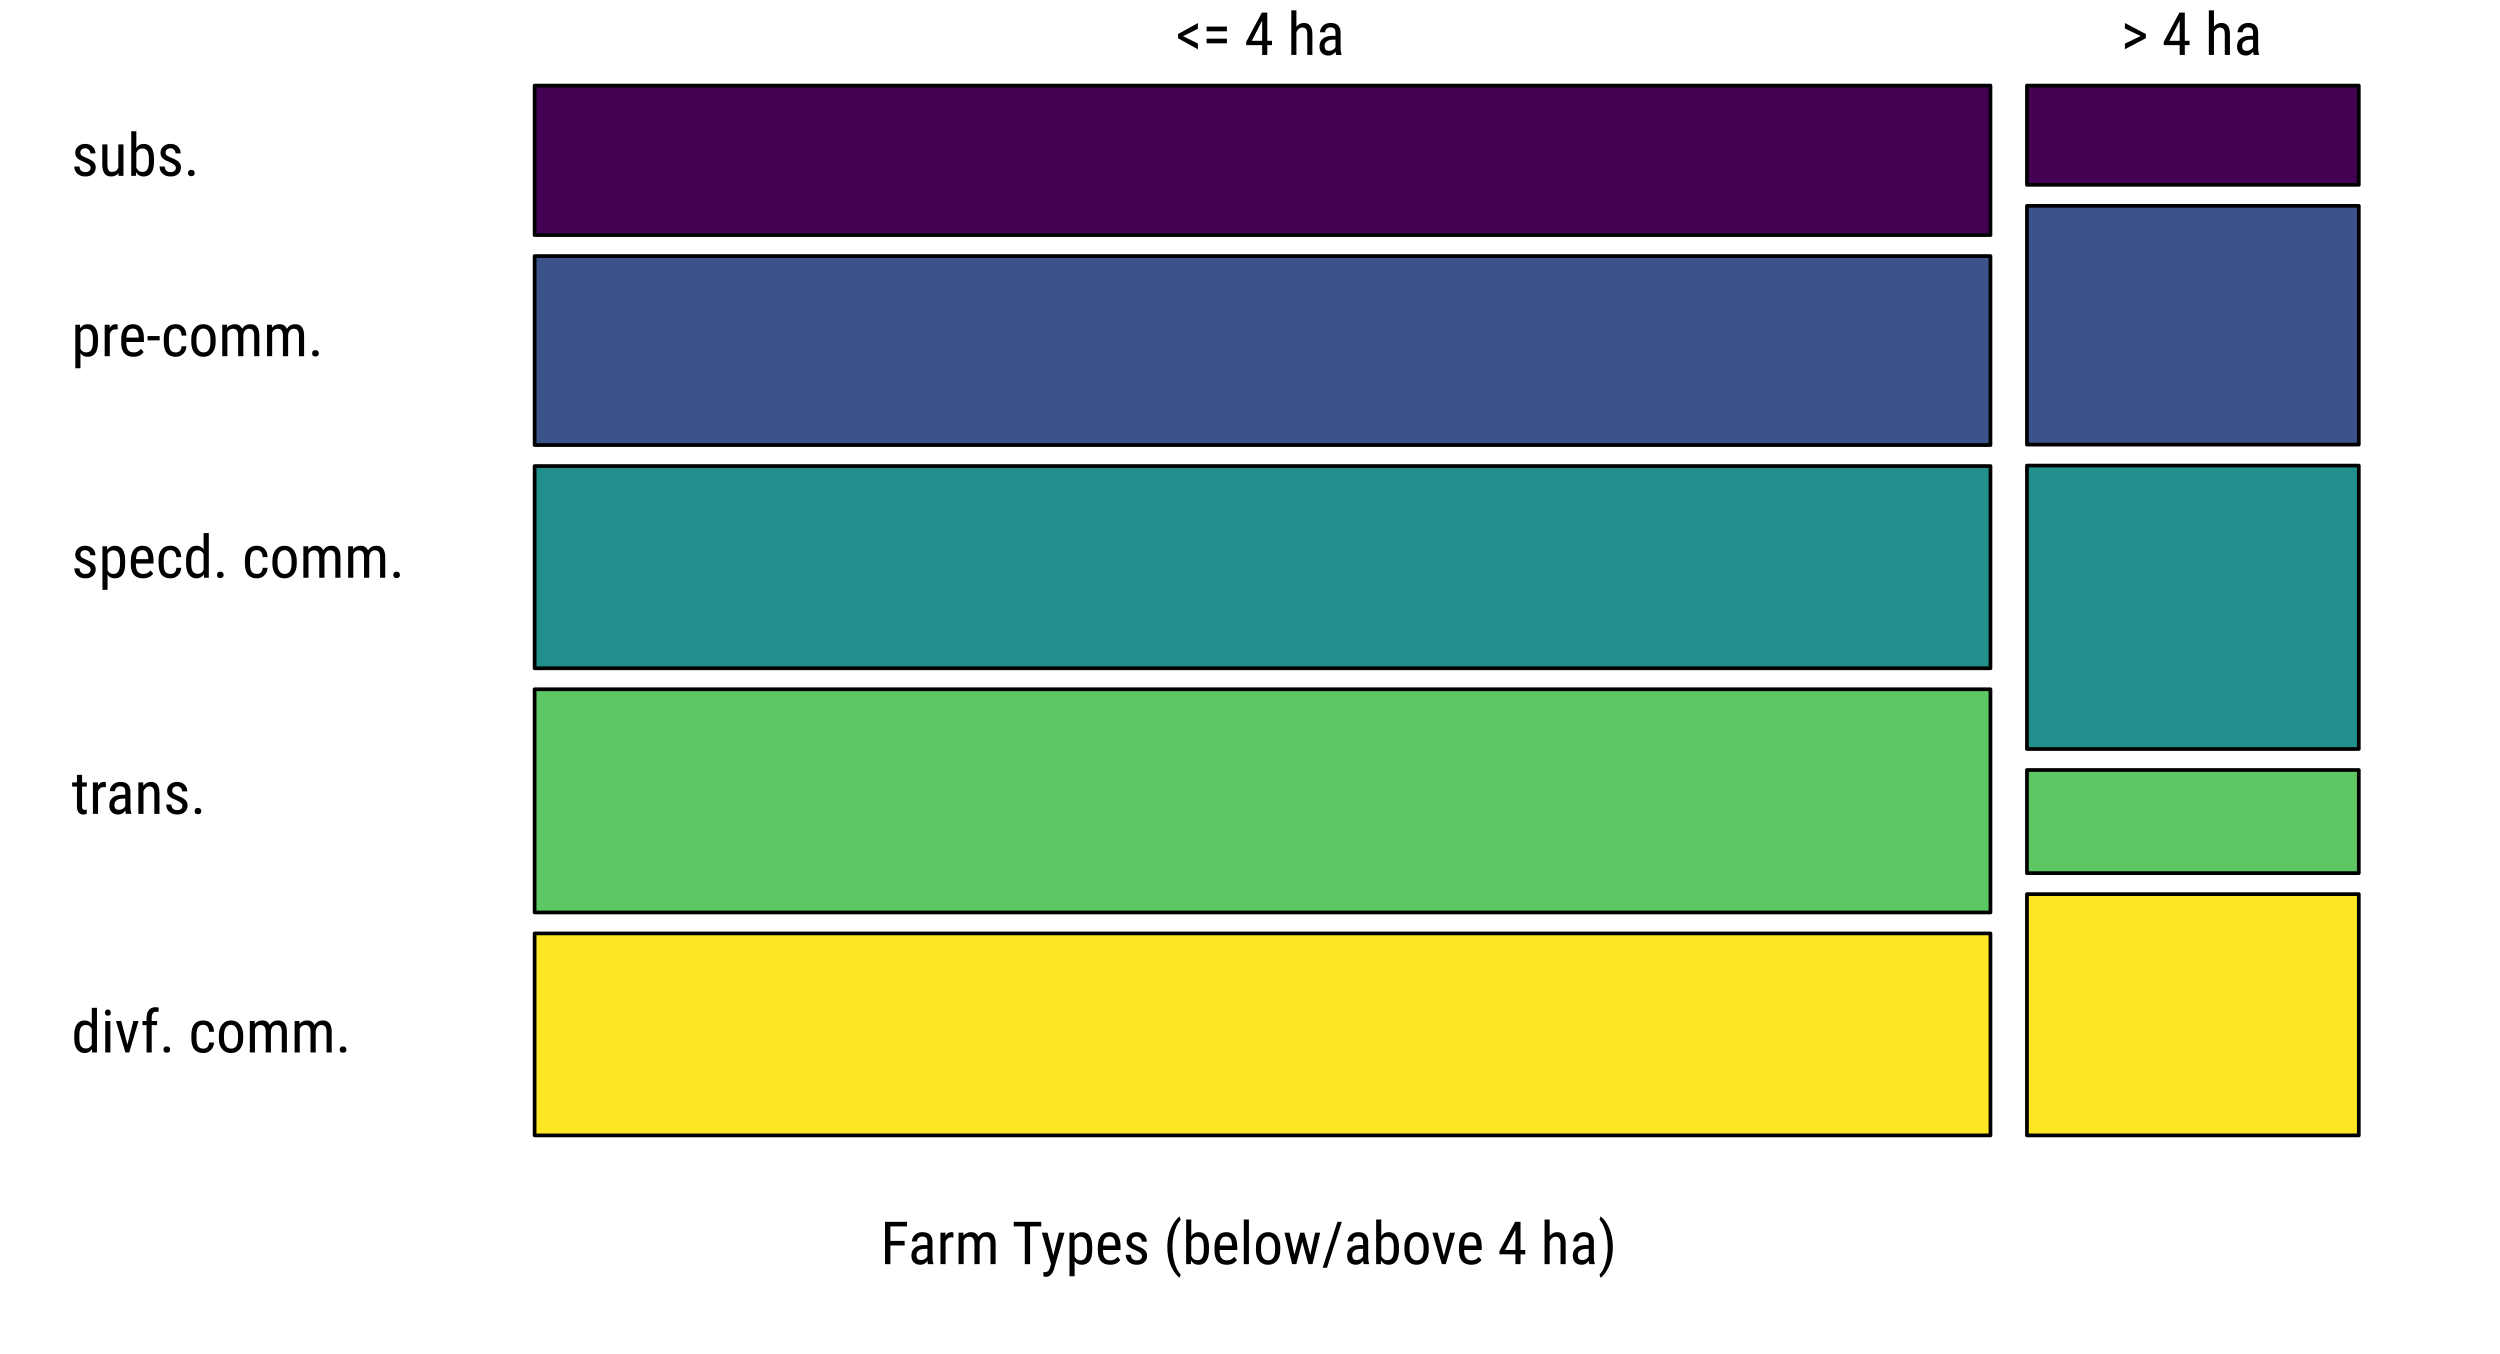 <?xml version="1.0" encoding="UTF-8"?>
<svg xmlns="http://www.w3.org/2000/svg" xmlns:xlink="http://www.w3.org/1999/xlink" width="504pt" height="273pt" viewBox="0 0 504 273" version="1.1">
<defs>
<g>
<symbol overflow="visible" id="glyph0-0">
<path style="stroke:none;" d="M 4.094 0 L 0.609 0 L 0.609 -8.531 L 4.094 -8.531 Z M 3.828 -0.5 L 3.828 -8.031 L 2.484 -4.266 Z M 0.875 -7.969 L 0.875 -0.547 L 2.203 -4.266 Z M 1.078 -0.312 L 3.609 -0.312 L 2.344 -3.859 Z M 2.344 -4.672 L 3.609 -8.219 L 1.078 -8.219 Z M 2.344 -4.672 "/>
</symbol>
<symbol overflow="visible" id="glyph0-1">
<path style="stroke:none;" d="M 4.875 -3.766 L 2 -3.766 L 2 0 L 0.922 0 L 0.922 -8.531 L 5.359 -8.531 L 5.359 -7.609 L 2 -7.609 L 2 -4.688 L 4.875 -4.688 Z M 4.875 -3.766 "/>
</symbol>
<symbol overflow="visible" id="glyph0-2">
<path style="stroke:none;" d="M 4.031 0 C 3.969 -0.133 3.926 -0.363 3.906 -0.688 C 3.539 -0.145 3.07 0.125 2.5 0.125 C 1.926 0.125 1.477 -0.035 1.156 -0.359 C 0.832 -0.68 0.672 -1.141 0.672 -1.734 C 0.672 -2.379 0.891 -2.891 1.328 -3.266 C 1.766 -3.641 2.363 -3.832 3.125 -3.844 L 3.891 -3.844 L 3.891 -4.516 C 3.891 -4.898 3.801 -5.172 3.625 -5.328 C 3.457 -5.484 3.203 -5.562 2.859 -5.562 C 2.547 -5.562 2.289 -5.469 2.094 -5.281 C 1.906 -5.102 1.812 -4.867 1.812 -4.578 L 0.781 -4.578 C 0.781 -4.898 0.875 -5.207 1.062 -5.5 C 1.25 -5.801 1.504 -6.035 1.828 -6.203 C 2.16 -6.367 2.523 -6.453 2.922 -6.453 C 3.566 -6.453 4.055 -6.289 4.391 -5.969 C 4.734 -5.645 4.91 -5.176 4.922 -4.562 L 4.922 -1.359 C 4.922 -0.879 4.984 -0.457 5.109 -0.094 L 5.109 0 Z M 2.656 -0.828 C 2.906 -0.828 3.145 -0.895 3.375 -1.031 C 3.613 -1.176 3.785 -1.352 3.891 -1.562 L 3.891 -3.078 L 3.297 -3.078 C 2.805 -3.066 2.414 -2.953 2.125 -2.734 C 1.844 -2.523 1.703 -2.234 1.703 -1.859 C 1.703 -1.492 1.773 -1.227 1.922 -1.062 C 2.066 -0.906 2.312 -0.828 2.656 -0.828 Z M 2.656 -0.828 "/>
</symbol>
<symbol overflow="visible" id="glyph0-3">
<path style="stroke:none;" d="M 3.391 -5.375 C 3.242 -5.395 3.086 -5.406 2.922 -5.406 C 2.391 -5.406 2.02 -5.113 1.812 -4.531 L 1.812 0 L 0.781 0 L 0.781 -6.344 L 1.781 -6.344 L 1.797 -5.703 C 2.078 -6.203 2.473 -6.453 2.984 -6.453 C 3.141 -6.453 3.273 -6.426 3.391 -6.375 Z M 3.391 -5.375 "/>
</symbol>
<symbol overflow="visible" id="glyph0-4">
<path style="stroke:none;" d="M 1.75 -6.344 L 1.781 -5.75 C 2.164 -6.219 2.676 -6.453 3.312 -6.453 C 4.008 -6.453 4.5 -6.145 4.781 -5.531 C 5.188 -6.145 5.742 -6.453 6.453 -6.453 C 7.617 -6.453 8.219 -5.723 8.25 -4.266 L 8.25 0 L 7.219 0 L 7.219 -4.172 C 7.219 -4.629 7.133 -4.969 6.969 -5.188 C 6.801 -5.414 6.523 -5.531 6.141 -5.531 C 5.828 -5.531 5.57 -5.41 5.375 -5.172 C 5.176 -4.93 5.062 -4.625 5.031 -4.25 L 5.031 0 L 3.984 0 L 3.984 -4.219 C 3.973 -5.094 3.617 -5.531 2.922 -5.531 C 2.398 -5.531 2.031 -5.27 1.812 -4.75 L 1.812 0 L 0.781 0 L 0.781 -6.344 Z M 1.75 -6.344 "/>
</symbol>
<symbol overflow="visible" id="glyph0-5">
<path style="stroke:none;" d=""/>
</symbol>
<symbol overflow="visible" id="glyph0-6">
<path style="stroke:none;" d="M 5.906 -7.609 L 3.656 -7.609 L 3.656 0 L 2.594 0 L 2.594 -7.609 L 0.359 -7.609 L 0.359 -8.531 L 5.906 -8.531 Z M 5.906 -7.609 "/>
</symbol>
<symbol overflow="visible" id="glyph0-7">
<path style="stroke:none;" d="M 2.516 -1.719 L 3.656 -6.344 L 4.766 -6.344 L 2.688 0.891 C 2.531 1.441 2.305 1.859 2.016 2.141 C 1.734 2.422 1.414 2.562 1.062 2.562 C 0.914 2.562 0.734 2.531 0.516 2.469 L 0.516 1.594 L 0.75 1.609 C 1.051 1.609 1.285 1.535 1.453 1.391 C 1.617 1.254 1.754 1.008 1.859 0.656 L 2.062 -0.047 L 0.203 -6.344 L 1.344 -6.344 Z M 2.516 -1.719 "/>
</symbol>
<symbol overflow="visible" id="glyph0-8">
<path style="stroke:none;" d="M 5.359 -2.859 C 5.359 -1.859 5.176 -1.109 4.812 -0.609 C 4.445 -0.117 3.938 0.125 3.281 0.125 C 2.645 0.125 2.156 -0.117 1.812 -0.609 L 1.812 2.438 L 0.781 2.438 L 0.781 -6.344 L 1.719 -6.344 L 1.766 -5.641 C 2.117 -6.18 2.617 -6.453 3.266 -6.453 C 3.961 -6.453 4.484 -6.207 4.828 -5.719 C 5.172 -5.238 5.348 -4.52 5.359 -3.562 Z M 4.328 -3.453 C 4.328 -4.172 4.219 -4.695 4 -5.031 C 3.781 -5.363 3.426 -5.531 2.938 -5.531 C 2.445 -5.531 2.07 -5.285 1.812 -4.797 L 1.812 -1.5 C 2.062 -1.008 2.441 -0.766 2.953 -0.766 C 3.422 -0.766 3.766 -0.93 3.984 -1.266 C 4.203 -1.609 4.316 -2.129 4.328 -2.828 Z M 4.328 -3.453 "/>
</symbol>
<symbol overflow="visible" id="glyph0-9">
<path style="stroke:none;" d="M 3.047 0.125 C 2.254 0.125 1.645 -0.109 1.219 -0.578 C 0.801 -1.055 0.586 -1.75 0.578 -2.656 L 0.578 -3.422 C 0.578 -4.367 0.781 -5.109 1.188 -5.641 C 1.602 -6.18 2.18 -6.453 2.922 -6.453 C 3.66 -6.453 4.211 -6.219 4.578 -5.75 C 4.953 -5.281 5.145 -4.547 5.156 -3.547 L 5.156 -2.859 L 1.609 -2.859 L 1.609 -2.719 C 1.609 -2.031 1.734 -1.531 1.984 -1.219 C 2.242 -0.914 2.613 -0.766 3.094 -0.766 C 3.406 -0.766 3.676 -0.82 3.906 -0.938 C 4.133 -1.051 4.352 -1.234 4.562 -1.484 L 5.094 -0.828 C 4.645 -0.191 3.961 0.125 3.047 0.125 Z M 2.922 -5.562 C 2.492 -5.562 2.176 -5.414 1.969 -5.125 C 1.758 -4.832 1.645 -4.375 1.625 -3.75 L 4.109 -3.75 L 4.109 -3.891 C 4.086 -4.492 3.977 -4.922 3.781 -5.172 C 3.594 -5.43 3.305 -5.562 2.922 -5.562 Z M 2.922 -5.562 "/>
</symbol>
<symbol overflow="visible" id="glyph0-10">
<path style="stroke:none;" d="M 3.859 -1.625 C 3.859 -1.844 3.773 -2.031 3.609 -2.188 C 3.441 -2.352 3.113 -2.547 2.625 -2.766 C 2.07 -2.992 1.68 -3.188 1.453 -3.344 C 1.223 -3.508 1.051 -3.695 0.938 -3.906 C 0.82 -4.113 0.766 -4.363 0.766 -4.656 C 0.766 -5.176 0.953 -5.602 1.328 -5.938 C 1.711 -6.281 2.195 -6.453 2.781 -6.453 C 3.395 -6.453 3.891 -6.27 4.266 -5.906 C 4.641 -5.551 4.828 -5.094 4.828 -4.531 L 3.797 -4.531 C 3.797 -4.82 3.695 -5.066 3.5 -5.266 C 3.312 -5.461 3.07 -5.562 2.781 -5.562 C 2.477 -5.562 2.238 -5.484 2.062 -5.328 C 1.883 -5.172 1.797 -4.957 1.797 -4.688 C 1.797 -4.477 1.859 -4.305 1.984 -4.172 C 2.117 -4.047 2.426 -3.879 2.906 -3.672 C 3.676 -3.367 4.195 -3.07 4.469 -2.781 C 4.75 -2.5 4.891 -2.141 4.891 -1.703 C 4.891 -1.148 4.695 -0.707 4.312 -0.375 C 3.938 -0.039 3.43 0.125 2.797 0.125 C 2.141 0.125 1.602 -0.062 1.188 -0.438 C 0.781 -0.82 0.578 -1.305 0.578 -1.891 L 1.625 -1.891 C 1.633 -1.535 1.738 -1.258 1.938 -1.062 C 2.145 -0.863 2.43 -0.766 2.797 -0.766 C 3.141 -0.766 3.398 -0.844 3.578 -1 C 3.766 -1.156 3.859 -1.363 3.859 -1.625 Z M 3.859 -1.625 "/>
</symbol>
<symbol overflow="visible" id="glyph0-11">
<path style="stroke:none;" d="M 0.75 -3.469 C 0.75 -4.488 0.891 -5.445 1.172 -6.344 C 1.453 -7.25 1.844 -8.039 2.344 -8.719 C 2.656 -9.133 2.953 -9.438 3.234 -9.625 L 3.453 -8.906 C 2.984 -8.457 2.598 -7.781 2.297 -6.875 C 1.992 -5.977 1.828 -4.977 1.797 -3.875 L 1.797 -3.391 C 1.797 -2.016 1.988 -0.801 2.375 0.25 C 2.664 1.039 3.023 1.656 3.453 2.094 L 3.234 2.75 C 2.879 2.508 2.516 2.113 2.141 1.562 C 1.211 0.164 0.75 -1.508 0.75 -3.469 Z M 0.75 -3.469 "/>
</symbol>
<symbol overflow="visible" id="glyph0-12">
<path style="stroke:none;" d="M 5.375 -2.859 C 5.375 -1.879 5.191 -1.133 4.828 -0.625 C 4.473 -0.125 3.957 0.125 3.281 0.125 C 2.613 0.125 2.113 -0.164 1.781 -0.75 L 1.719 0 L 0.781 0 L 0.781 -9 L 1.812 -9 L 1.812 -5.641 C 2.156 -6.18 2.645 -6.453 3.281 -6.453 C 3.969 -6.453 4.484 -6.207 4.828 -5.719 C 5.18 -5.227 5.363 -4.488 5.375 -3.5 Z M 4.344 -3.453 C 4.344 -4.203 4.234 -4.734 4.016 -5.047 C 3.805 -5.367 3.469 -5.531 3 -5.531 C 2.469 -5.531 2.07 -5.242 1.812 -4.672 L 1.812 -1.656 C 2.07 -1.082 2.473 -0.797 3.016 -0.797 C 3.484 -0.797 3.816 -0.957 4.016 -1.281 C 4.223 -1.613 4.332 -2.125 4.344 -2.812 Z M 4.344 -3.453 "/>
</symbol>
<symbol overflow="visible" id="glyph0-13">
<path style="stroke:none;" d="M 1.891 0 L 0.859 0 L 0.859 -9 L 1.891 -9 Z M 1.891 0 "/>
</symbol>
<symbol overflow="visible" id="glyph0-14">
<path style="stroke:none;" d="M 0.562 -3.469 C 0.562 -4.383 0.785 -5.109 1.234 -5.641 C 1.68 -6.18 2.27 -6.453 3 -6.453 C 3.738 -6.453 4.328 -6.191 4.766 -5.672 C 5.211 -5.148 5.445 -4.438 5.469 -3.531 L 5.469 -2.859 C 5.469 -1.941 5.242 -1.211 4.797 -0.672 C 4.348 -0.141 3.754 0.125 3.016 0.125 C 2.273 0.125 1.68 -0.133 1.234 -0.656 C 0.797 -1.176 0.57 -1.879 0.562 -2.766 Z M 1.594 -2.859 C 1.594 -2.211 1.719 -1.703 1.969 -1.328 C 2.227 -0.953 2.578 -0.766 3.016 -0.766 C 3.93 -0.766 4.398 -1.426 4.422 -2.75 L 4.422 -3.469 C 4.422 -4.113 4.289 -4.625 4.031 -5 C 3.781 -5.375 3.438 -5.562 3 -5.562 C 2.57 -5.562 2.227 -5.375 1.969 -5 C 1.719 -4.625 1.594 -4.113 1.594 -3.469 Z M 1.594 -2.859 "/>
</symbol>
<symbol overflow="visible" id="glyph0-15">
<path style="stroke:none;" d="M 5.5 -1.828 L 6.469 -6.344 L 7.484 -6.344 L 5.938 0 L 5.109 0 L 3.875 -4.531 L 2.672 0 L 1.828 0 L 0.297 -6.344 L 1.312 -6.344 L 2.297 -1.938 L 3.469 -6.344 L 4.297 -6.344 Z M 5.5 -1.828 "/>
</symbol>
<symbol overflow="visible" id="glyph0-16">
<path style="stroke:none;" d="M 1.062 0.734 L 0.188 0.734 L 3.172 -8.531 L 4.047 -8.531 Z M 1.062 0.734 "/>
</symbol>
<symbol overflow="visible" id="glyph0-17">
<path style="stroke:none;" d="M 2.578 -1.578 L 3.781 -6.344 L 4.828 -6.344 L 2.953 0 L 2.172 0 L 0.266 -6.344 L 1.328 -6.344 Z M 2.578 -1.578 "/>
</symbol>
<symbol overflow="visible" id="glyph0-18">
<path style="stroke:none;" d="M 4.609 -2.859 L 5.562 -2.859 L 5.562 -1.984 L 4.609 -1.984 L 4.609 0 L 3.578 0 L 3.578 -1.984 L 0.359 -1.984 L 0.359 -2.625 L 3.516 -8.531 L 4.609 -8.531 Z M 1.5 -2.859 L 3.578 -2.859 L 3.578 -6.922 Z M 1.5 -2.859 "/>
</symbol>
<symbol overflow="visible" id="glyph0-19">
<path style="stroke:none;" d="M 1.812 -5.688 C 2.207 -6.195 2.711 -6.453 3.328 -6.453 C 4.441 -6.453 5.008 -5.707 5.031 -4.219 L 5.031 0 L 4 0 L 4 -4.172 C 4 -4.66 3.914 -5.008 3.75 -5.219 C 3.582 -5.426 3.332 -5.531 3 -5.531 C 2.738 -5.531 2.504 -5.441 2.297 -5.266 C 2.098 -5.098 1.938 -4.879 1.812 -4.609 L 1.812 0 L 0.781 0 L 0.781 -9 L 1.812 -9 Z M 1.812 -5.688 "/>
</symbol>
<symbol overflow="visible" id="glyph0-20">
<path style="stroke:none;" d="M 3 -3.406 C 3 -1.664 2.609 -0.125 1.828 1.219 C 1.41 1.938 0.973 2.445 0.516 2.75 L 0.312 2.094 C 0.812 1.625 1.207 0.906 1.5 -0.062 C 1.801 -1.039 1.957 -2.109 1.969 -3.266 L 1.969 -3.469 C 1.969 -4.957 1.723 -6.285 1.234 -7.453 C 0.961 -8.098 0.656 -8.602 0.312 -8.969 L 0.516 -9.625 C 0.953 -9.332 1.367 -8.859 1.766 -8.203 C 2.586 -6.848 3 -5.25 3 -3.406 Z M 3 -3.406 "/>
</symbol>
<symbol overflow="visible" id="glyph0-21">
<path style="stroke:none;" d="M 1.484 -3.781 L 4.469 -2.297 L 4.469 -1.141 L 0.469 -3.359 L 0.469 -4.219 L 4.469 -6.438 L 4.469 -5.281 Z M 1.484 -3.781 "/>
</symbol>
<symbol overflow="visible" id="glyph0-22">
<path style="stroke:none;" d="M 4.969 -4.766 L 0.875 -4.766 L 0.875 -5.719 L 4.969 -5.719 Z M 4.969 -2.344 L 0.875 -2.344 L 0.875 -3.281 L 4.969 -3.281 Z M 4.969 -2.344 "/>
</symbol>
<symbol overflow="visible" id="glyph0-23">
<path style="stroke:none;" d="M 3.969 -3.812 L 0.797 -5.328 L 0.797 -6.438 L 5.016 -4.219 L 5.016 -3.375 L 0.797 -1.156 L 0.797 -2.281 Z M 3.969 -3.812 "/>
</symbol>
<symbol overflow="visible" id="glyph0-24">
<path style="stroke:none;" d="M 4.016 -0.562 C 3.672 -0.102 3.164 0.125 2.5 0.125 C 1.926 0.125 1.492 -0.07 1.203 -0.469 C 0.91 -0.875 0.758 -1.453 0.75 -2.203 L 0.75 -6.344 L 1.781 -6.344 L 1.781 -2.281 C 1.781 -1.289 2.078 -0.797 2.672 -0.797 C 3.305 -0.797 3.742 -1.078 3.984 -1.641 L 3.984 -6.344 L 5.016 -6.344 L 5.016 0 L 4.031 0 Z M 4.016 -0.562 "/>
</symbol>
<symbol overflow="visible" id="glyph0-25">
<path style="stroke:none;" d="M 0.844 -0.562 C 0.844 -0.75 0.895 -0.906 1 -1.031 C 1.113 -1.156 1.281 -1.219 1.5 -1.219 C 1.727 -1.219 1.898 -1.156 2.016 -1.031 C 2.129 -0.906 2.188 -0.75 2.188 -0.562 C 2.188 -0.383 2.129 -0.234 2.016 -0.109 C 1.898 0.004 1.727 0.062 1.5 0.062 C 1.281 0.062 1.113 0.004 1 -0.109 C 0.895 -0.234 0.844 -0.383 0.844 -0.562 Z M 0.844 -0.562 "/>
</symbol>
<symbol overflow="visible" id="glyph0-26">
<path style="stroke:none;" d="M 2.703 -3.188 L 0.281 -3.188 L 0.281 -4.062 L 2.703 -4.062 Z M 2.703 -3.188 "/>
</symbol>
<symbol overflow="visible" id="glyph0-27">
<path style="stroke:none;" d="M 2.984 -0.766 C 3.328 -0.766 3.598 -0.867 3.797 -1.078 C 4.004 -1.297 4.117 -1.602 4.141 -2 L 5.125 -2 C 5.102 -1.383 4.883 -0.875 4.469 -0.469 C 4.062 -0.07 3.566 0.125 2.984 0.125 C 2.191 0.125 1.586 -0.117 1.172 -0.609 C 0.766 -1.109 0.562 -1.848 0.562 -2.828 L 0.562 -3.531 C 0.562 -4.488 0.766 -5.211 1.172 -5.703 C 1.586 -6.203 2.188 -6.453 2.969 -6.453 C 3.613 -6.453 4.129 -6.25 4.516 -5.844 C 4.898 -5.438 5.102 -4.875 5.125 -4.156 L 4.141 -4.156 C 4.117 -4.625 4.004 -4.973 3.797 -5.203 C 3.598 -5.441 3.32 -5.562 2.969 -5.562 C 2.508 -5.562 2.164 -5.41 1.938 -5.109 C 1.719 -4.805 1.602 -4.312 1.594 -3.625 L 1.594 -2.812 C 1.594 -2.062 1.703 -1.531 1.922 -1.219 C 2.148 -0.914 2.504 -0.766 2.984 -0.766 Z M 2.984 -0.766 "/>
</symbol>
<symbol overflow="visible" id="glyph0-28">
<path style="stroke:none;" d="M 0.562 -3.453 C 0.562 -4.43 0.742 -5.176 1.109 -5.688 C 1.473 -6.195 1.992 -6.453 2.672 -6.453 C 3.285 -6.453 3.758 -6.207 4.094 -5.719 L 4.094 -9 L 5.141 -9 L 5.141 0 L 4.188 0 L 4.125 -0.688 C 3.789 -0.145 3.305 0.125 2.672 0.125 C 2.016 0.125 1.5 -0.129 1.125 -0.641 C 0.75 -1.148 0.562 -1.875 0.562 -2.812 Z M 1.594 -2.859 C 1.594 -2.148 1.695 -1.629 1.906 -1.297 C 2.125 -0.961 2.469 -0.797 2.938 -0.797 C 3.457 -0.797 3.844 -1.055 4.094 -1.578 L 4.094 -4.781 C 3.832 -5.281 3.453 -5.531 2.953 -5.531 C 2.473 -5.531 2.125 -5.363 1.906 -5.031 C 1.695 -4.695 1.594 -4.188 1.594 -3.5 Z M 1.594 -2.859 "/>
</symbol>
<symbol overflow="visible" id="glyph0-29">
<path style="stroke:none;" d="M 2.141 -7.875 L 2.141 -6.344 L 3.094 -6.344 L 3.094 -5.5 L 2.141 -5.5 L 2.141 -1.578 C 2.141 -1.328 2.176 -1.133 2.25 -1 C 2.332 -0.875 2.473 -0.812 2.672 -0.812 C 2.816 -0.812 2.957 -0.832 3.094 -0.875 L 3.078 0 C 2.848 0.082 2.609 0.125 2.359 0.125 C 1.953 0.125 1.641 -0.02 1.422 -0.312 C 1.211 -0.613 1.109 -1.031 1.109 -1.562 L 1.109 -5.5 L 0.141 -5.5 L 0.141 -6.344 L 1.109 -6.344 L 1.109 -7.875 Z M 2.141 -7.875 "/>
</symbol>
<symbol overflow="visible" id="glyph0-30">
<path style="stroke:none;" d="M 1.75 -6.344 L 1.781 -5.656 C 2.188 -6.188 2.703 -6.453 3.328 -6.453 C 4.441 -6.453 5.008 -5.707 5.031 -4.219 L 5.031 0 L 4 0 L 4 -4.172 C 4 -4.66 3.914 -5.008 3.75 -5.219 C 3.582 -5.426 3.332 -5.531 3 -5.531 C 2.738 -5.531 2.504 -5.441 2.297 -5.266 C 2.098 -5.098 1.938 -4.879 1.812 -4.609 L 1.812 0 L 0.781 0 L 0.781 -6.344 Z M 1.75 -6.344 "/>
</symbol>
<symbol overflow="visible" id="glyph0-31">
<path style="stroke:none;" d="M 1.891 0 L 0.859 0 L 0.859 -6.344 L 1.891 -6.344 Z M 1.969 -8.016 C 1.969 -7.848 1.922 -7.703 1.828 -7.578 C 1.734 -7.461 1.586 -7.406 1.391 -7.406 C 1.191 -7.406 1.039 -7.461 0.938 -7.578 C 0.844 -7.703 0.797 -7.848 0.797 -8.016 C 0.797 -8.191 0.844 -8.344 0.938 -8.469 C 1.039 -8.594 1.188 -8.656 1.375 -8.656 C 1.57 -8.656 1.719 -8.594 1.812 -8.469 C 1.914 -8.344 1.969 -8.191 1.969 -8.016 Z M 1.969 -8.016 "/>
</symbol>
<symbol overflow="visible" id="glyph0-32">
<path style="stroke:none;" d="M 1.234 0 L 1.234 -5.5 L 0.406 -5.5 L 0.406 -6.344 L 1.234 -6.344 L 1.234 -7.078 C 1.242 -7.723 1.406 -8.223 1.719 -8.578 C 2.031 -8.941 2.473 -9.125 3.047 -9.125 C 3.254 -9.125 3.469 -9.094 3.688 -9.031 L 3.625 -8.141 C 3.477 -8.18 3.32 -8.203 3.156 -8.203 C 2.562 -8.203 2.266 -7.781 2.266 -6.938 L 2.266 -6.344 L 3.359 -6.344 L 3.359 -5.5 L 2.266 -5.5 L 2.266 0 Z M 1.234 0 "/>
</symbol>
</g>
</defs>
<g id="surface1690">
<rect x="0" y="0" width="504" height="273" style="fill:rgb(100%,100%,100%);fill-opacity:1;stroke:none;"/>
<g style="fill:rgb(0%,0%,0%);fill-opacity:1;">
  <use xlink:href="#glyph0-1" x="177.5" y="254.852"/>
  <use xlink:href="#glyph0-2" x="183.066" y="254.852"/>
  <use xlink:href="#glyph0-3" x="188.814" y="254.852"/>
  <use xlink:href="#glyph0-4" x="192.465" y="254.852"/>
  <use xlink:href="#glyph0-5" x="201.494" y="254.852"/>
  <use xlink:href="#glyph0-6" x="204.008" y="254.852"/>
  <use xlink:href="#glyph0-7" x="209.832" y="254.852"/>
  <use xlink:href="#glyph0-8" x="214.83" y="254.852"/>
  <use xlink:href="#glyph0-9" x="220.748" y="254.852"/>
  <use xlink:href="#glyph0-10" x="226.367" y="254.852"/>
  <use xlink:href="#glyph0-5" x="231.834" y="254.852"/>
  <use xlink:href="#glyph0-11" x="234.582" y="254.852"/>
  <use xlink:href="#glyph0-12" x="238.35" y="254.852"/>
  <use xlink:href="#glyph0-9" x="244.268" y="254.852"/>
  <use xlink:href="#glyph0-13" x="249.887" y="254.852"/>
  <use xlink:href="#glyph0-14" x="252.635" y="254.852"/>
  <use xlink:href="#glyph0-15" x="258.658" y="254.852"/>
  <use xlink:href="#glyph0-16" x="266.457" y="254.852"/>
  <use xlink:href="#glyph0-2" x="270.904" y="254.852"/>
  <use xlink:href="#glyph0-12" x="276.652" y="254.852"/>
  <use xlink:href="#glyph0-14" x="282.57" y="254.852"/>
  <use xlink:href="#glyph0-17" x="288.506" y="254.852"/>
  <use xlink:href="#glyph0-9" x="293.562" y="254.852"/>
  <use xlink:href="#glyph0-5" x="299.182" y="254.852"/>
  <use xlink:href="#glyph0-18" x="301.93" y="254.852"/>
  <use xlink:href="#glyph0-5" x="307.854" y="254.852"/>
  <use xlink:href="#glyph0-19" x="310.602" y="254.852"/>
  <use xlink:href="#glyph0-2" x="316.396" y="254.852"/>
  <use xlink:href="#glyph0-20" x="322.145" y="254.852"/>
</g>
<g style="fill:rgb(0%,0%,0%);fill-opacity:1;">
  <use xlink:href="#glyph0-21" x="237.027" y="11.078"/>
  <use xlink:href="#glyph0-22" x="242.377" y="11.078"/>
  <use xlink:href="#glyph0-5" x="248.125" y="11.078"/>
  <use xlink:href="#glyph0-18" x="250.873" y="11.078"/>
  <use xlink:href="#glyph0-5" x="256.797" y="11.078"/>
  <use xlink:href="#glyph0-19" x="259.545" y="11.078"/>
  <use xlink:href="#glyph0-2" x="265.34" y="11.078"/>
</g>
<g style="fill:rgb(0%,0%,0%);fill-opacity:1;">
  <use xlink:href="#glyph0-23" x="427.582" y="11.078"/>
  <use xlink:href="#glyph0-5" x="433.102" y="11.078"/>
  <use xlink:href="#glyph0-18" x="435.85" y="11.078"/>
  <use xlink:href="#glyph0-5" x="441.773" y="11.078"/>
  <use xlink:href="#glyph0-19" x="444.521" y="11.078"/>
  <use xlink:href="#glyph0-2" x="450.316" y="11.078"/>
</g>
<g style="fill:rgb(0%,0%,0%);fill-opacity:1;">
  <use xlink:href="#glyph0-10" x="14.406" y="35.457"/>
  <use xlink:href="#glyph0-24" x="19.873" y="35.457"/>
  <use xlink:href="#glyph0-12" x="25.674" y="35.457"/>
  <use xlink:href="#glyph0-10" x="31.592" y="35.457"/>
  <use xlink:href="#glyph0-25" x="37.059" y="35.457"/>
</g>
<g style="fill:rgb(0%,0%,0%);fill-opacity:1;">
  <use xlink:href="#glyph0-8" x="14.406" y="71.809"/>
  <use xlink:href="#glyph0-3" x="20.324" y="71.809"/>
  <use xlink:href="#glyph0-9" x="23.863" y="71.809"/>
  <use xlink:href="#glyph0-26" x="29.482" y="71.809"/>
  <use xlink:href="#glyph0-27" x="32.459" y="71.809"/>
  <use xlink:href="#glyph0-14" x="38.002" y="71.809"/>
  <use xlink:href="#glyph0-4" x="44.025" y="71.809"/>
  <use xlink:href="#glyph0-4" x="53.055" y="71.809"/>
  <use xlink:href="#glyph0-25" x="62.084" y="71.809"/>
</g>
<g style="fill:rgb(0%,0%,0%);fill-opacity:1;">
  <use xlink:href="#glyph0-10" x="14.406" y="116.473"/>
  <use xlink:href="#glyph0-8" x="19.873" y="116.473"/>
  <use xlink:href="#glyph0-9" x="25.791" y="116.473"/>
  <use xlink:href="#glyph0-27" x="31.41" y="116.473"/>
  <use xlink:href="#glyph0-28" x="36.953" y="116.473"/>
  <use xlink:href="#glyph0-25" x="42.906" y="116.473"/>
  <use xlink:href="#glyph0-5" x="46.064" y="116.473"/>
  <use xlink:href="#glyph0-27" x="48.812" y="116.473"/>
  <use xlink:href="#glyph0-14" x="54.355" y="116.473"/>
  <use xlink:href="#glyph0-4" x="60.379" y="116.473"/>
  <use xlink:href="#glyph0-4" x="69.408" y="116.473"/>
  <use xlink:href="#glyph0-25" x="78.438" y="116.473"/>
</g>
<g style="fill:rgb(0%,0%,0%);fill-opacity:1;">
  <use xlink:href="#glyph0-29" x="14.406" y="164.082"/>
  <use xlink:href="#glyph0-3" x="17.951" y="164.082"/>
  <use xlink:href="#glyph0-2" x="21.367" y="164.082"/>
  <use xlink:href="#glyph0-30" x="27.115" y="164.082"/>
  <use xlink:href="#glyph0-10" x="32.922" y="164.082"/>
  <use xlink:href="#glyph0-25" x="38.389" y="164.082"/>
</g>
<g style="fill:rgb(0%,0%,0%);fill-opacity:1;">
  <use xlink:href="#glyph0-28" x="14.406" y="212.172"/>
  <use xlink:href="#glyph0-31" x="20.359" y="212.172"/>
  <use xlink:href="#glyph0-17" x="23.107" y="212.172"/>
  <use xlink:href="#glyph0-32" x="28.316" y="212.172"/>
  <use xlink:href="#glyph0-25" x="32.113" y="212.172"/>
  <use xlink:href="#glyph0-5" x="35.271" y="212.172"/>
  <use xlink:href="#glyph0-27" x="38.02" y="212.172"/>
  <use xlink:href="#glyph0-14" x="43.562" y="212.172"/>
  <use xlink:href="#glyph0-4" x="49.586" y="212.172"/>
  <use xlink:href="#glyph0-4" x="58.615" y="212.172"/>
  <use xlink:href="#glyph0-25" x="67.645" y="212.172"/>
</g>
<path style="fill-rule:nonzero;fill:rgb(26.667%,0.392%,32.941%);fill-opacity:1;stroke-width:0.75;stroke-linecap:round;stroke-linejoin:round;stroke:rgb(0%,0%,0%);stroke-opacity:1;stroke-miterlimit:10;" d="M 107.777 47.395 L 401.277 47.395 L 401.277 17.254 L 107.777 17.254 Z M 107.777 47.395 "/>
<path style="fill-rule:nonzero;fill:rgb(23.137%,32.157%,54.51%);fill-opacity:1;stroke-width:0.75;stroke-linecap:round;stroke-linejoin:round;stroke:rgb(0%,0%,0%);stroke-opacity:1;stroke-miterlimit:10;" d="M 107.777 89.727 L 401.277 89.727 L 401.277 51.625 L 107.777 51.625 Z M 107.777 89.727 "/>
<path style="fill-rule:nonzero;fill:rgb(12.941%,56.471%,54.902%);fill-opacity:1;stroke-width:0.75;stroke-linecap:round;stroke-linejoin:round;stroke:rgb(0%,0%,0%);stroke-opacity:1;stroke-miterlimit:10;" d="M 107.777 134.723 L 401.277 134.723 L 401.277 93.961 L 107.777 93.961 Z M 107.777 134.723 "/>
<path style="fill-rule:nonzero;fill:rgb(36.471%,78.431%,38.824%);fill-opacity:1;stroke-width:0.75;stroke-linecap:round;stroke-linejoin:round;stroke:rgb(0%,0%,0%);stroke-opacity:1;stroke-miterlimit:10;" d="M 107.777 183.949 L 401.277 183.949 L 401.277 138.953 L 107.777 138.953 Z M 107.777 183.949 "/>
<path style="fill-rule:nonzero;fill:rgb(99.216%,90.588%,14.51%);fill-opacity:1;stroke-width:0.75;stroke-linecap:round;stroke-linejoin:round;stroke:rgb(0%,0%,0%);stroke-opacity:1;stroke-miterlimit:10;" d="M 107.777 228.895 L 401.277 228.895 L 401.277 188.18 L 107.777 188.18 Z M 107.777 228.895 "/>
<path style="fill-rule:nonzero;fill:rgb(26.667%,0.392%,32.941%);fill-opacity:1;stroke-width:0.75;stroke-linecap:round;stroke-linejoin:round;stroke:rgb(0%,0%,0%);stroke-opacity:1;stroke-miterlimit:10;" d="M 408.633 37.262 L 475.535 37.262 L 475.535 17.254 L 408.633 17.254 Z M 408.633 37.262 "/>
<path style="fill-rule:nonzero;fill:rgb(23.137%,32.157%,54.51%);fill-opacity:1;stroke-width:0.75;stroke-linecap:round;stroke-linejoin:round;stroke:rgb(0%,0%,0%);stroke-opacity:1;stroke-miterlimit:10;" d="M 408.633 89.629 L 475.535 89.629 L 475.535 41.496 L 408.633 41.496 Z M 408.633 89.629 "/>
<path style="fill-rule:nonzero;fill:rgb(12.941%,56.471%,54.902%);fill-opacity:1;stroke-width:0.75;stroke-linecap:round;stroke-linejoin:round;stroke:rgb(0%,0%,0%);stroke-opacity:1;stroke-miterlimit:10;" d="M 408.633 150.996 L 475.535 150.996 L 475.535 93.859 L 408.633 93.859 Z M 408.633 150.996 "/>
<path style="fill-rule:nonzero;fill:rgb(36.471%,78.431%,38.824%);fill-opacity:1;stroke-width:0.75;stroke-linecap:round;stroke-linejoin:round;stroke:rgb(0%,0%,0%);stroke-opacity:1;stroke-miterlimit:10;" d="M 408.633 176.027 L 475.535 176.027 L 475.535 155.23 L 408.633 155.23 Z M 408.633 176.027 "/>
<path style="fill-rule:nonzero;fill:rgb(99.216%,90.588%,14.51%);fill-opacity:1;stroke-width:0.75;stroke-linecap:round;stroke-linejoin:round;stroke:rgb(0%,0%,0%);stroke-opacity:1;stroke-miterlimit:10;" d="M 408.633 228.895 L 475.535 228.895 L 475.535 180.258 L 408.633 180.258 Z M 408.633 228.895 "/>
</g>
</svg>
